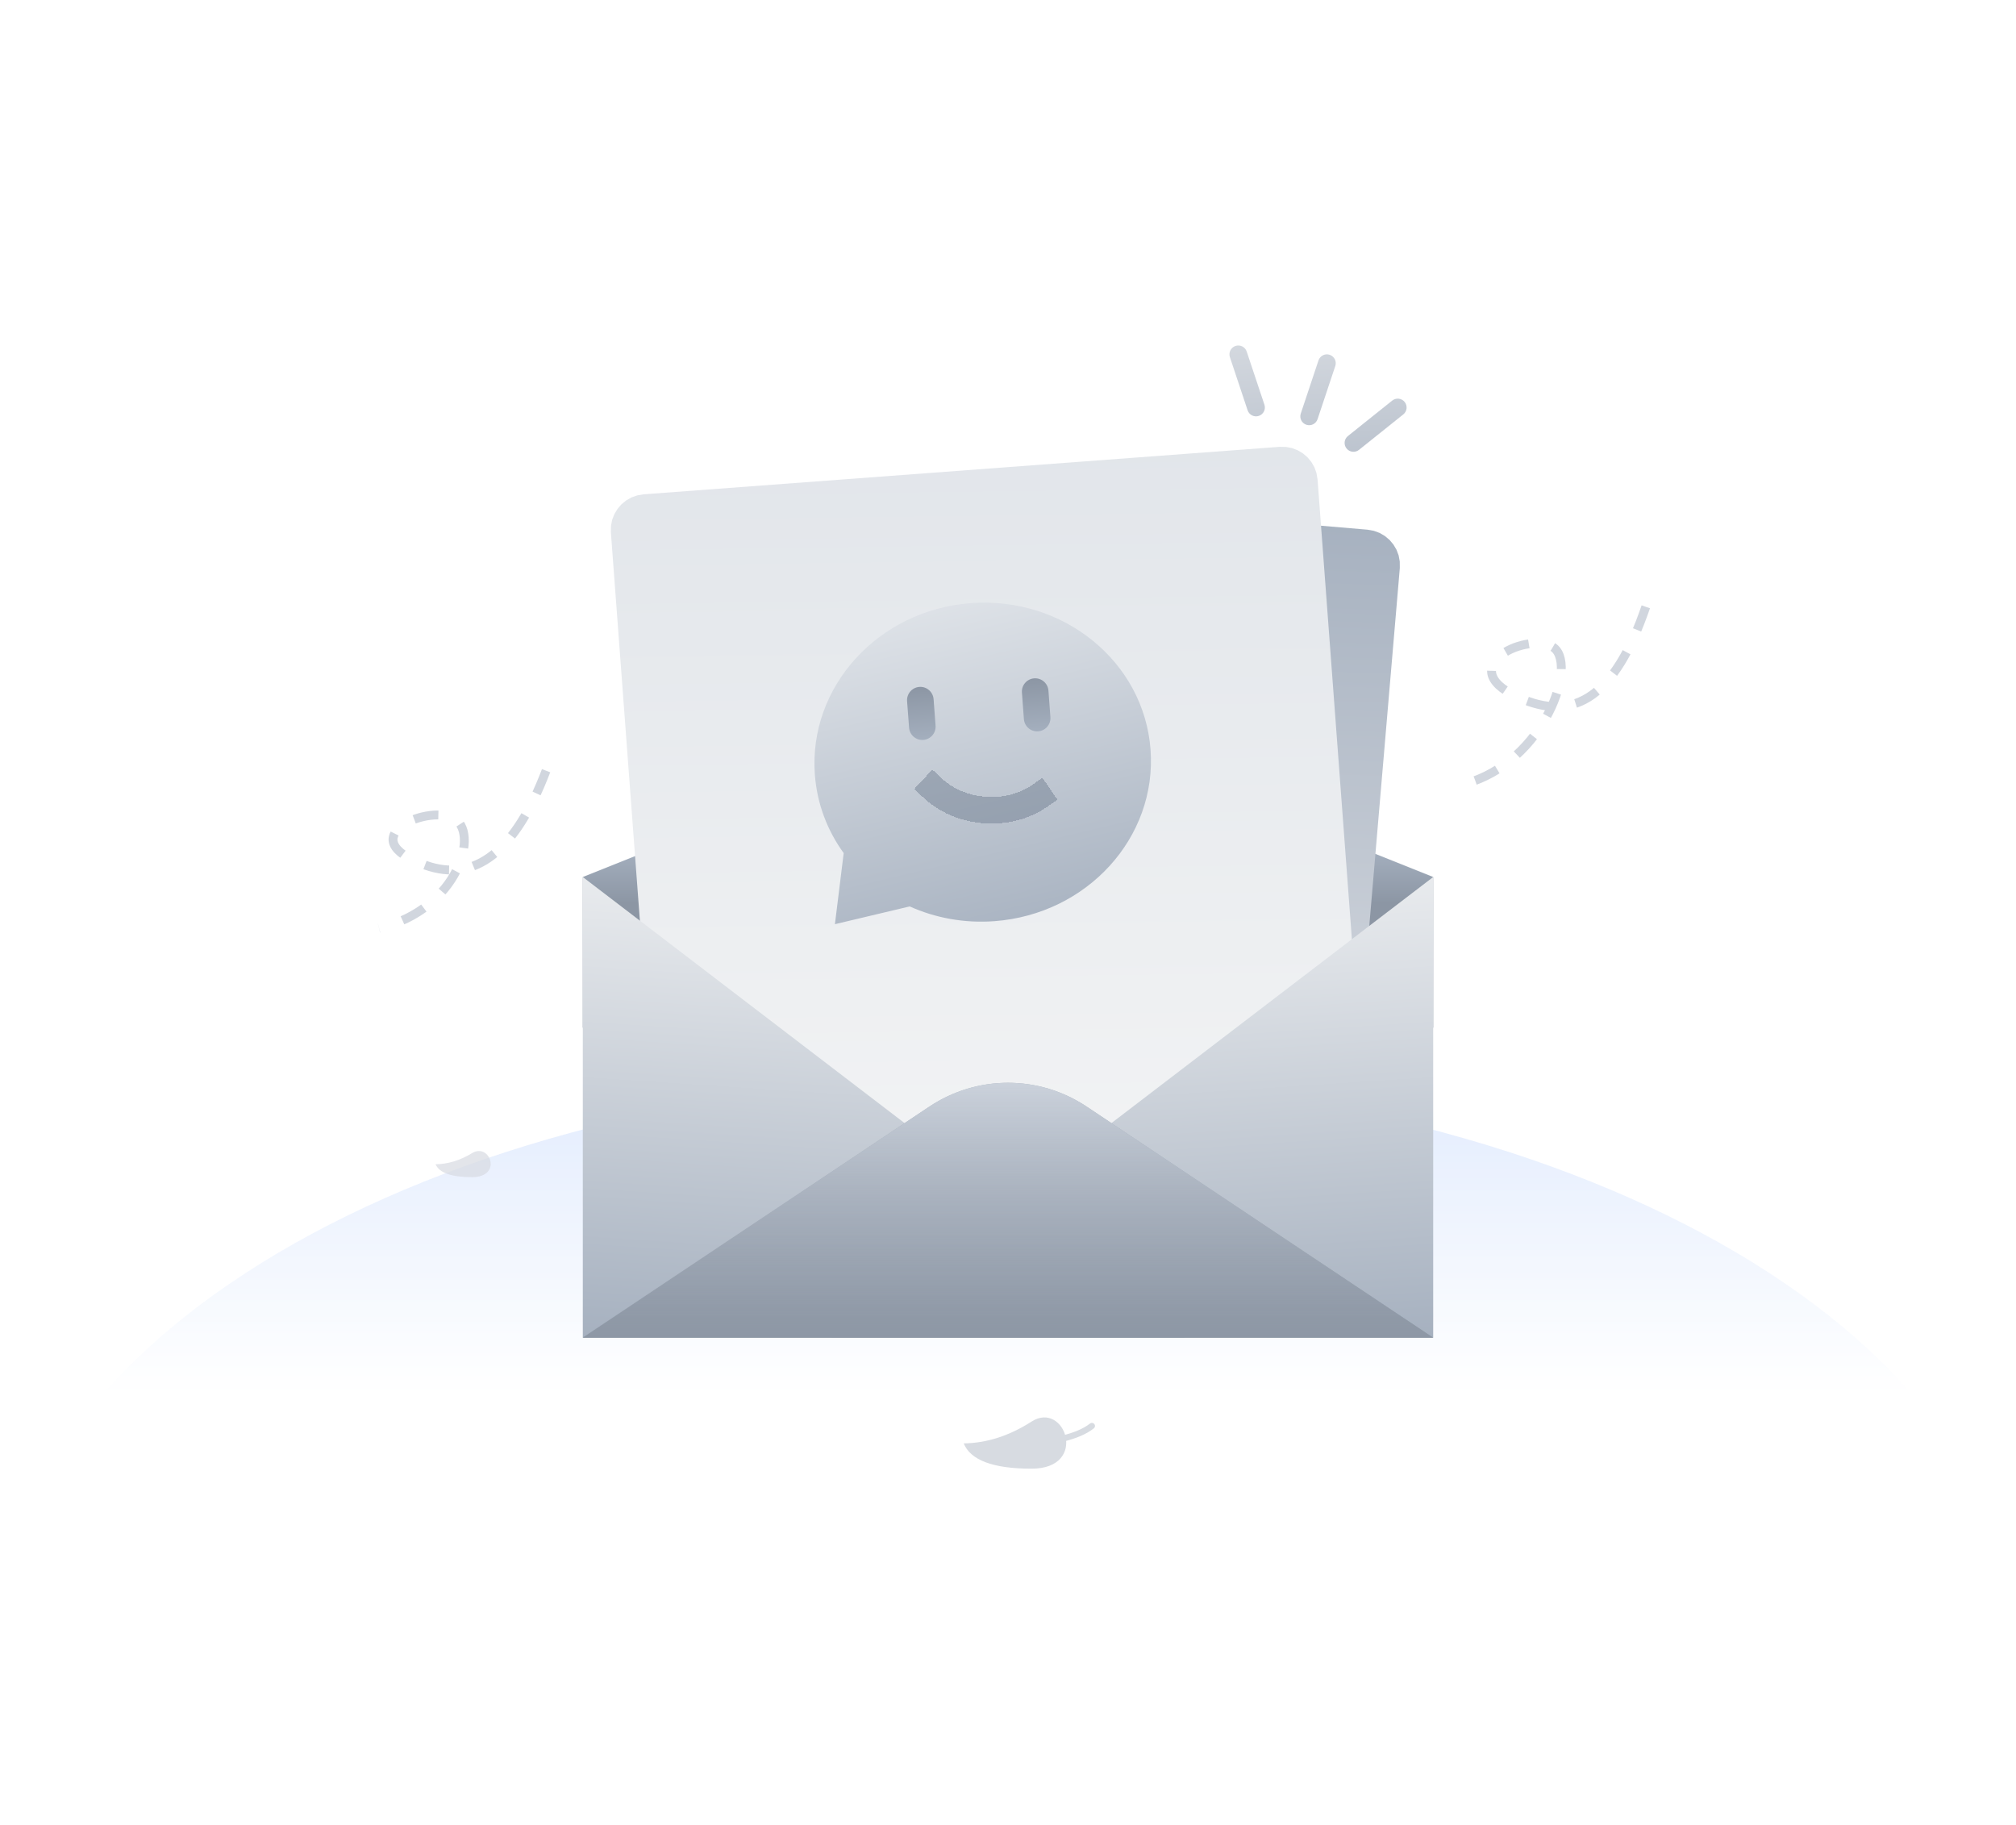 <svg width="264" height="239" viewBox="0 0 264 239" fill="none" xmlns="http://www.w3.org/2000/svg">
<g opacity="0.68">
<path d="M257.443 238.301C261.612 231.067 263.865 223.346 263.865 215.328C263.865 174.277 204.796 141 131.932 141C59.068 141 0 174.277 0 215.328C0 223.346 2.254 231.067 6.422 238.301H257.443Z" fill="url(#paint0_linear_772_14678)"/>
</g>
<g clip-path="url(#clip0_772_14678)">
<mask id="mask0_772_14678" style="mask-type:luminance" maskUnits="userSpaceOnUse" x="16" y="0" width="232" height="232">
<path d="M16 0H248V232H16V0Z" fill="white"/>
</mask>
<g mask="url(#mask0_772_14678)">
<path d="M76.32 114.84L93.72 107.88V134.56H76.32V114.84Z" fill="url(#paint1_linear_772_14678)"/>
<path d="M187.68 114.84L170.28 107.88V134.56H187.68V114.84Z" fill="url(#paint2_linear_772_14678)"/>
<path d="M107.42 63.244L179.08 69.359L179.918 69.511L180.672 69.787L181.359 70.191L181.968 70.705L182.471 71.303L182.877 71.99L183.158 72.735L183.303 73.528L183.31 74.377L175.516 165.687L175.366 166.523L175.09 167.279L174.687 167.966L174.172 168.575L173.574 169.078L172.885 169.482L172.14 169.762L171.349 169.908L170.5 169.914L98.84 163.799L98.002 163.65L97.248 163.371L96.561 162.97L95.949 162.454L95.446 161.858L95.043 161.169L94.762 160.424L94.617 159.633L94.61 158.781L102.402 67.474L102.554 66.636L102.83 65.881L103.233 65.195L103.748 64.585L104.346 64.08L105.032 63.677L105.778 63.396L106.571 63.251L107.42 63.244Z" fill="url(#paint3_linear_772_14678)"/>
<path d="M84.279 64.729L167.566 58.51L168.418 58.526L169.206 58.68L169.949 58.967L170.633 59.377L171.225 59.887L171.732 60.504L172.129 61.194L172.398 61.953L172.539 62.792L179.363 154.178L179.349 155.028L179.195 155.816L178.907 156.559L178.495 157.243L177.985 157.835L177.371 158.345L176.678 158.739L175.921 159.008L175.083 159.149L91.794 165.37L90.945 165.354L90.154 165.2L89.411 164.913L88.729 164.5L88.135 163.99L87.628 163.376L87.231 162.685L86.964 161.926L86.821 161.088L79.997 69.702L80.013 68.852L80.165 68.062L80.455 67.319L80.865 66.637L81.375 66.043L81.991 65.535L82.682 65.139L83.441 64.872L84.279 64.729Z" fill="url(#paint4_linear_772_14678)"/>
<g filter="url(#filter0_dd_772_14678)">
<path fill-rule="evenodd" clip-rule="evenodd" d="M130.242 119.459C142.381 118.551 151.525 108.496 150.666 96.995C149.808 85.495 139.27 76.908 127.133 77.815C114.994 78.721 105.85 88.778 106.709 100.278C106.994 104.105 108.351 107.61 110.483 110.548L109.335 119.856L119.127 117.531C122.473 119.035 126.272 119.756 130.242 119.459Z" fill="url(#paint5_linear_772_14678)"/>
</g>
<g filter="url(#filter1_dd_772_14678)">
<path fill-rule="evenodd" clip-rule="evenodd" d="M120.391 88.788C119.433 88.86 118.714 89.694 118.785 90.652L119.045 94.123C119.115 95.082 119.951 95.8 120.91 95.73C121.868 95.657 122.586 94.821 122.514 93.865L122.256 90.394C122.183 89.436 121.349 88.715 120.391 88.788ZM135.428 87.666C134.47 87.736 133.751 88.572 133.824 89.531L134.082 92.999C134.155 93.958 134.988 94.678 135.947 94.606C136.905 94.533 137.623 93.7 137.553 92.741L137.295 89.27C137.222 88.312 136.386 87.594 135.428 87.666Z" fill="url(#paint6_linear_772_14678)"/>
</g>
<g filter="url(#filter2_dd_772_14678)">
<path d="M122.178 102.073C123.86 103.639 126.243 104.704 128.946 104.905C131.649 105.107 134.164 104.407 136.06 103.111" stroke="#5F6E83" stroke-opacity="0.4" stroke-width="3.48" stroke-linecap="square" shape-rendering="crispEdges"/>
</g>
<path d="M76.32 114.84L155.2 175.16H76.32V114.84Z" fill="url(#paint7_linear_772_14678)"/>
<path d="M187.68 114.84L108.8 175.16H187.68V114.84Z" fill="url(#paint8_linear_772_14678)"/>
<g filter="url(#filter3_f_772_14678)">
<path d="M121.705 144.904C127.94 140.747 136.06 140.747 142.295 144.904L187.68 175.159H76.32L121.705 144.904Z" fill="#8C96A4" fill-opacity="0.2"/>
</g>
<path d="M121.705 144.904C127.94 140.747 136.06 140.747 142.295 144.904L187.68 175.159H76.32L121.705 144.904Z" fill="url(#paint9_linear_772_14678)"/>
<path d="M121.705 144.904C127.94 140.747 136.06 140.747 142.295 144.904L187.68 175.159H76.32L121.705 144.904Z" fill="url(#paint10_linear_772_14678)"/>
<path d="M71.512 100.92C67.477 111.5 62.201 115.624 55.687 113.286C45.915 109.781 55.687 105.408 59.307 107.08C62.926 108.752 60.114 119.065 49.64 121.544" stroke="#A4AFBE" stroke-opacity="0.5" stroke-width="1.16" stroke-dasharray="3.23 3.23"/>
<path d="M215.52 79.46C211.453 91.364 206.138 94.261 199.572 91.631C189.728 87.689 199.572 82.768 203.22 84.65C206.868 86.531 202.293 99.873 191.74 102.66" stroke="#A4AFBE" stroke-opacity="0.5" stroke-width="1.16" stroke-dasharray="3.23 3.23"/>
<path fill-rule="evenodd" clip-rule="evenodd" d="M161.791 45.299C162.4 45.097 163.057 45.425 163.259 46.033L165.579 52.993C165.783 53.6 165.452 54.257 164.845 54.459C164.238 54.663 163.581 54.334 163.379 53.727L161.059 46.767C160.855 46.157 161.184 45.5 161.791 45.299ZM174.125 46.459C174.734 46.66 175.063 47.317 174.859 47.927L172.539 54.887C172.337 55.494 171.68 55.822 171.071 55.619C170.464 55.417 170.135 54.76 170.339 54.153L172.659 47.193C172.861 46.586 173.518 46.257 174.125 46.459ZM183.763 54.264C184.264 53.865 184.345 53.135 183.944 52.635C183.545 52.134 182.814 52.053 182.315 52.453L176.515 57.093C176.014 57.495 175.933 58.224 176.334 58.725C176.733 59.223 177.462 59.305 177.963 58.906L183.763 54.264Z" fill="url(#paint11_linear_772_14678)"/>
<path fill-rule="evenodd" clip-rule="evenodd" d="M57.037 152.454C58.66 152.433 60.252 151.948 61.816 150.997C64.163 149.57 65.871 154.139 61.816 154.139C59.113 154.139 57.52 153.577 57.037 152.454Z" fill="#D7DBE1" fill-opacity="0.7"/>
<path d="M139.069 188.399C140.782 187.988 142.087 187.429 142.986 186.72" stroke="#D7DBE1" stroke-width="0.807" stroke-linecap="round"/>
<path fill-rule="evenodd" clip-rule="evenodd" d="M126.2 189.003C129.215 188.964 132.179 188.011 135.088 186.144C139.449 183.341 142.628 192.315 135.088 192.315C130.058 192.315 127.097 191.21 126.2 189.003Z" fill="#D7DBE1"/>
</g>
</g>
<defs>
<filter id="filter0_dd_772_14678" x="104.333" y="75.429" width="48.709" height="49.066" filterUnits="userSpaceOnUse" color-interpolation-filters="sRGB">
<feFlood flood-opacity="0" result="BackgroundImageFix"/>
<feColorMatrix in="SourceAlpha" type="matrix" values="0 0 0 0 0 0 0 0 0 0 0 0 0 0 0 0 0 0 127 0" result="hardAlpha"/>
<feOffset dy="-1.16"/>
<feGaussianBlur stdDeviation="0.58"/>
<feComposite in2="hardAlpha" operator="out"/>
<feColorMatrix type="matrix" values="0 0 0 0 1 0 0 0 0 1 0 0 0 0 1 0 0 0 0.4 0"/>
<feBlend mode="normal" in2="BackgroundImageFix" result="effect1_dropShadow_772_14678"/>
<feColorMatrix in="SourceAlpha" type="matrix" values="0 0 0 0 0 0 0 0 0 0 0 0 0 0 0 0 0 0 127 0" result="hardAlpha"/>
<feOffset dy="2.32"/>
<feGaussianBlur stdDeviation="1.16"/>
<feComposite in2="hardAlpha" operator="out"/>
<feColorMatrix type="matrix" values="0 0 0 0 0.549 0 0 0 0 0.588 0 0 0 0 0.643 0 0 0 0.3 0"/>
<feBlend mode="normal" in2="effect1_dropShadow_772_14678" result="effect2_dropShadow_772_14678"/>
<feBlend mode="normal" in="SourceGraphic" in2="effect2_dropShadow_772_14678" result="shape"/>
</filter>
<filter id="filter1_dd_772_14678" x="116.46" y="85.341" width="23.418" height="15.033" filterUnits="userSpaceOnUse" color-interpolation-filters="sRGB">
<feFlood flood-opacity="0" result="BackgroundImageFix"/>
<feColorMatrix in="SourceAlpha" type="matrix" values="0 0 0 0 0 0 0 0 0 0 0 0 0 0 0 0 0 0 127 0" result="hardAlpha"/>
<feOffset dy="-1.16"/>
<feGaussianBlur stdDeviation="0.58"/>
<feComposite in2="hardAlpha" operator="out"/>
<feColorMatrix type="matrix" values="0 0 0 0 1 0 0 0 0 1 0 0 0 0 1 0 0 0 0.4 0"/>
<feBlend mode="normal" in2="BackgroundImageFix" result="effect1_dropShadow_772_14678"/>
<feColorMatrix in="SourceAlpha" type="matrix" values="0 0 0 0 0 0 0 0 0 0 0 0 0 0 0 0 0 0 127 0" result="hardAlpha"/>
<feOffset dy="2.32"/>
<feGaussianBlur stdDeviation="1.16"/>
<feComposite in2="hardAlpha" operator="out"/>
<feColorMatrix type="matrix" values="0 0 0 0 0.549 0 0 0 0 0.588 0 0 0 0 0.643 0 0 0 0.3 0"/>
<feBlend mode="normal" in2="effect1_dropShadow_772_14678" result="effect2_dropShadow_772_14678"/>
<feBlend mode="normal" in="SourceGraphic" in2="effect2_dropShadow_772_14678" result="shape"/>
</filter>
<filter id="filter2_dd_772_14678" x="117.399" y="97.294" width="23.399" height="14.025" filterUnits="userSpaceOnUse" color-interpolation-filters="sRGB">
<feFlood flood-opacity="0" result="BackgroundImageFix"/>
<feColorMatrix in="SourceAlpha" type="matrix" values="0 0 0 0 0 0 0 0 0 0 0 0 0 0 0 0 0 0 127 0" result="hardAlpha"/>
<feOffset dy="-1.16"/>
<feGaussianBlur stdDeviation="0.58"/>
<feComposite in2="hardAlpha" operator="out"/>
<feColorMatrix type="matrix" values="0 0 0 0 1 0 0 0 0 1 0 0 0 0 1 0 0 0 0.4 0"/>
<feBlend mode="normal" in2="BackgroundImageFix" result="effect1_dropShadow_772_14678"/>
<feColorMatrix in="SourceAlpha" type="matrix" values="0 0 0 0 0 0 0 0 0 0 0 0 0 0 0 0 0 0 127 0" result="hardAlpha"/>
<feOffset dy="2.32"/>
<feGaussianBlur stdDeviation="1.16"/>
<feComposite in2="hardAlpha" operator="out"/>
<feColorMatrix type="matrix" values="0 0 0 0 0.549 0 0 0 0 0.588 0 0 0 0 0.643 0 0 0 0.3 0"/>
<feBlend mode="normal" in2="effect1_dropShadow_772_14678" result="effect2_dropShadow_772_14678"/>
<feBlend mode="normal" in="SourceGraphic" in2="effect2_dropShadow_772_14678" result="shape"/>
</filter>
<filter id="filter3_f_772_14678" x="64.72" y="130.186" width="134.56" height="56.573" filterUnits="userSpaceOnUse" color-interpolation-filters="sRGB">
<feFlood flood-opacity="0" result="BackgroundImageFix"/>
<feBlend mode="normal" in="SourceGraphic" in2="BackgroundImageFix" result="shape"/>
<feGaussianBlur stdDeviation="5.8" result="effect1_foregroundBlur_772_14678"/>
</filter>
<linearGradient id="paint0_linear_772_14678" x1="131.933" y1="235.439" x2="131.933" y2="31.942" gradientUnits="userSpaceOnUse">
<stop offset="0.26" stop-color="white"/>
<stop offset="1" stop-color="#6397F7"/>
</linearGradient>
<linearGradient id="paint1_linear_772_14678" x1="79.8" y1="118.321" x2="79.8" y2="111.361" gradientUnits="userSpaceOnUse">
<stop stop-color="#8C96A4"/>
<stop offset="1" stop-color="#A4AFBE"/>
</linearGradient>
<linearGradient id="paint2_linear_772_14678" x1="184.2" y1="118.321" x2="184.2" y2="111.361" gradientUnits="userSpaceOnUse">
<stop stop-color="#8C96A4"/>
<stop offset="1" stop-color="#A4AFBE"/>
</linearGradient>
<linearGradient id="paint3_linear_772_14678" x1="143.397" y1="62.85" x2="140.479" y2="147.322" gradientUnits="userSpaceOnUse">
<stop stop-color="#A4AFBE"/>
<stop offset="1" stop-color="#D7DBE1"/>
</linearGradient>
<linearGradient id="paint4_linear_772_14678" x1="124.208" y1="46.767" x2="125.661" y2="159.709" gradientUnits="userSpaceOnUse">
<stop stop-color="#E0E4E9"/>
<stop offset="1" stop-color="#F3F4F5"/>
</linearGradient>
<linearGradient id="paint5_linear_772_14678" x1="120.981" y1="76.559" x2="132.541" y2="124.897" gradientUnits="userSpaceOnUse">
<stop stop-color="#E0E4E9"/>
<stop offset="1" stop-color="#A4AFBE"/>
</linearGradient>
<linearGradient id="paint6_linear_772_14678" x1="127.91" y1="88.227" x2="128.428" y2="95.167" gradientUnits="userSpaceOnUse">
<stop stop-color="#8C96A4"/>
<stop offset="1" stop-color="#A4AFBE"/>
</linearGradient>
<linearGradient id="paint7_linear_772_14678" x1="99.52" y1="106.721" x2="94.798" y2="178.098" gradientUnits="userSpaceOnUse">
<stop stop-color="#F3F4F5"/>
<stop offset="1" stop-color="#A4AFBE"/>
</linearGradient>
<linearGradient id="paint8_linear_772_14678" x1="164.48" y1="106.721" x2="169.202" y2="178.098" gradientUnits="userSpaceOnUse">
<stop stop-color="#F3F4F5"/>
<stop offset="1" stop-color="#A4AFBE"/>
</linearGradient>
<linearGradient id="paint9_linear_772_14678" x1="132" y1="140.94" x2="132" y2="172.84" gradientUnits="userSpaceOnUse">
<stop stop-color="#A4AFBE"/>
<stop offset="0.062" stop-color="#A3ADBC"/>
<stop offset="1" stop-color="#8C96A4"/>
</linearGradient>
<linearGradient id="paint10_linear_772_14678" x1="132" y1="132.24" x2="132" y2="182.12" gradientUnits="userSpaceOnUse">
<stop stop-color="#E5EAF1"/>
<stop offset="1" stop-color="#8C96A4" stop-opacity="0"/>
</linearGradient>
<linearGradient id="paint11_linear_772_14678" x1="160.998" y1="42.919" x2="163.022" y2="75.811" gradientUnits="userSpaceOnUse">
<stop stop-color="#D7DBE1"/>
<stop offset="1" stop-color="#A4AFBE"/>
</linearGradient>
<clipPath id="clip0_772_14678">
<rect width="232" height="232" fill="white" transform="translate(16)"/>
</clipPath>
</defs>
</svg>
